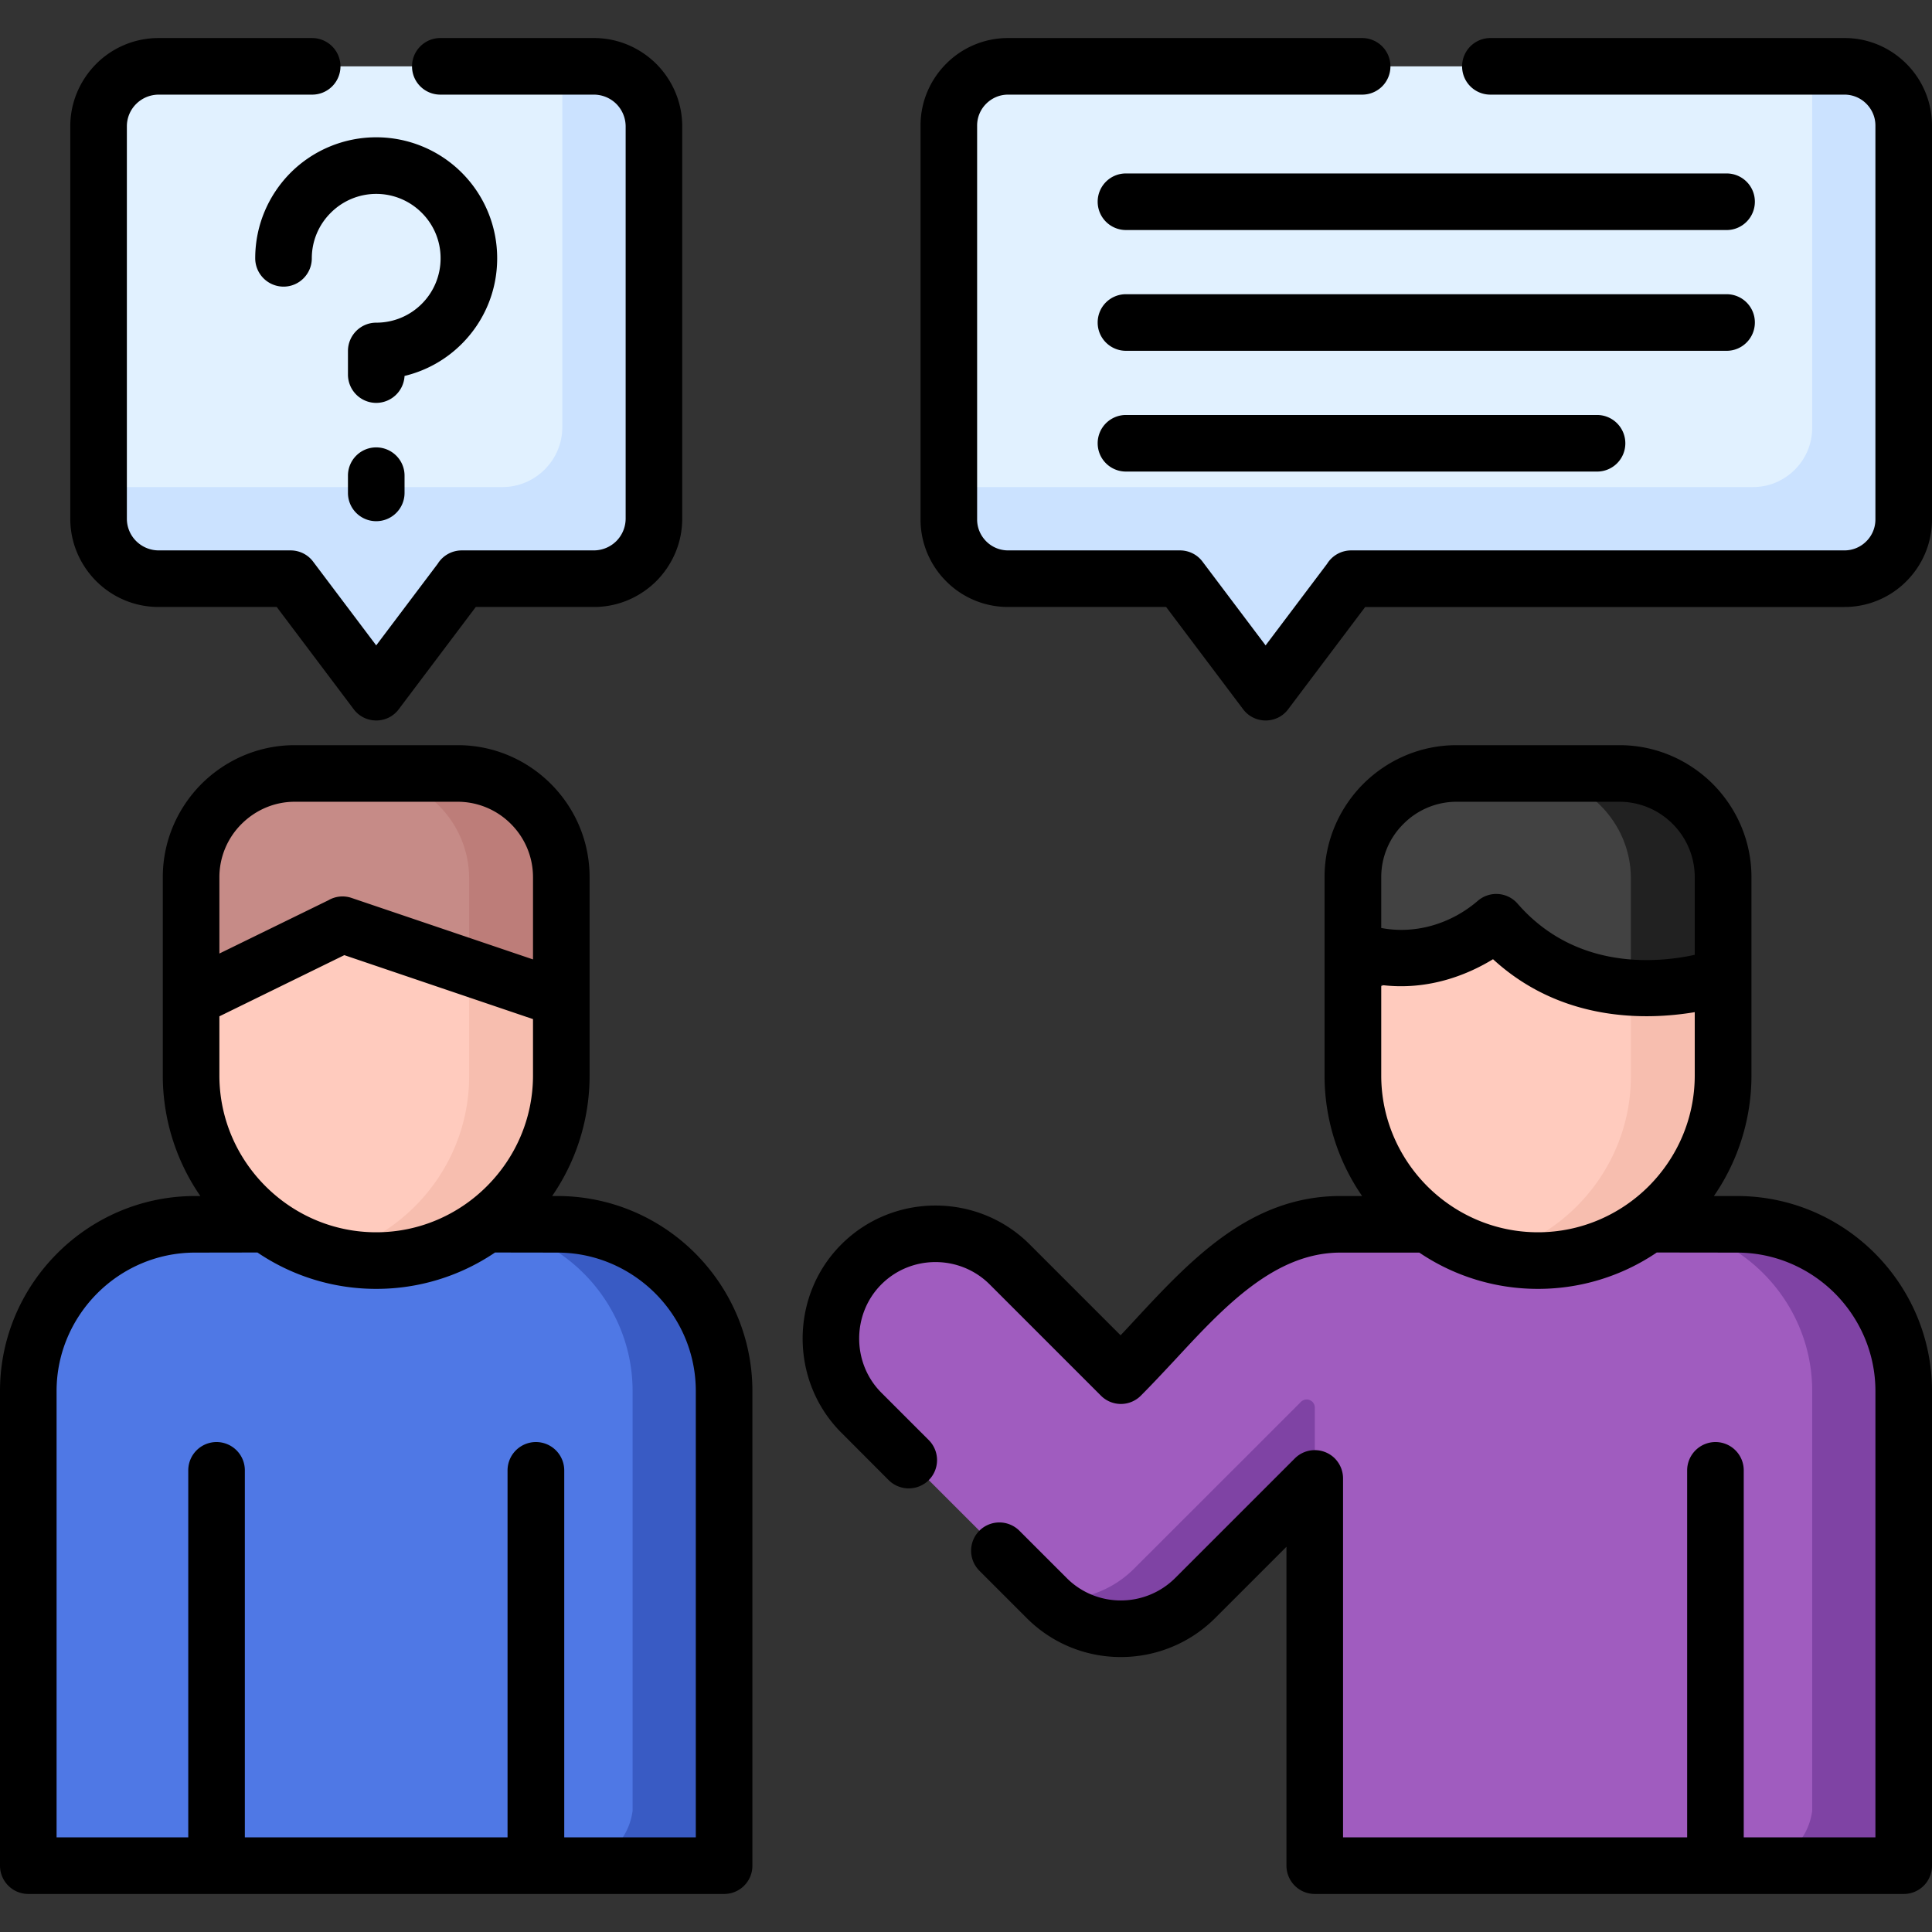 <svg width="231" height="231" fill="none" xmlns="http://www.w3.org/2000/svg"><rect width="100%" height="100%" fill="#333333" stroke="none"/><g clip-path="url(#clip0)"><path fill-rule="evenodd" clip-rule="evenodd" d="M207.685 146.379h-47.422c-10.756 0-17.842 9.4-24.991 16.831-.767.754-1.586.869-2.519 0l-12.035-12.035c-4.873-4.873-12.853-4.873-17.726 0-4.886 4.886-4.886 12.866 0 17.738l22.164 22.164c4.949 4.95 12.93 4.809 17.738 0l14.312-14.311v39.736a7.574 7.574 0 006.561 6.574h57.283a7.6 7.6 0 006.573-6.574v-50.184c.001-10.961-8.977-19.939-19.938-19.939z" fill="#A05CBF"/><path fill-rule="evenodd" clip-rule="evenodd" d="M86.584 216.502v-50.184c0-10.961-8.978-19.938-19.94-19.938H23.316c-10.96 0-19.925 8.977-19.925 19.938v50.184a7.574 7.574 0 006.56 6.574h70.06a7.6 7.6 0 006.573-6.574z" fill="#4F78E5"/><path fill-rule="evenodd" clip-rule="evenodd" d="M18.954 7.937H71.02c3.94 0 7.162 3.223 7.162 7.162v46.923c0 3.94-3.223 7.162-7.162 7.162H55.212l-7.827 10.41c-1.65 2.187-3.121 2.226-4.796 0l-7.84-10.41H18.954c-3.952 0-7.175-3.223-7.175-7.162V15.1c0-3.94 3.223-7.162 7.175-7.162z" fill="#E1F1FF"/><path fill-rule="evenodd" clip-rule="evenodd" d="M67.234 7.937h3.785c3.94 0 7.162 3.223 7.162 7.162v46.923c0 3.94-3.223 7.162-7.162 7.162H55.212l-7.827 10.41c-1.65 2.187-3.121 2.226-4.796 0l-7.84-10.41H18.954c-3.952 0-7.175-3.223-7.175-7.162v-3.786h48.293c3.939 0 7.162-3.222 7.162-7.161V7.937z" fill="#CBE2FF"/><path fill-rule="evenodd" clip-rule="evenodd" d="M120.513 7.937h100.038c3.888 0 7.072 3.185 7.072 7.073v47.102c0 3.888-3.184 7.072-7.072 7.072h-58.997l-7.827 10.41c-1.484 1.958-3.108 2.239-4.796 0l-7.84-10.41h-20.578c-3.887 0-7.072-3.184-7.072-7.072V15.01c0-3.889 3.185-7.073 7.072-7.073z" fill="#E1F1FF"/><path fill-rule="evenodd" clip-rule="evenodd" d="M205.946 128.667c0 12.137-9.924 22.048-22.061 22.048-12.124 0-22.049-9.911-22.049-22.048v-23.635c0-6.79 5.551-12.341 12.342-12.341h19.427c6.791 0 12.341 5.55 12.341 12.341v23.635z" fill="#FFCBBE"/><path fill-rule="evenodd" clip-rule="evenodd" d="M161.836 105.032v14.503l15.078-7.38c2.034-1.01 4.003-1.1 6.062-.396l22.97 7.776v-14.503c0-6.791-5.551-12.341-12.342-12.341h-19.427c-6.791 0-12.341 5.55-12.341 12.341z" fill="#424242"/><path fill-rule="evenodd" clip-rule="evenodd" d="M67.041 128.667c0 12.124-9.924 22.048-22.06 22.048-12.125 0-22.05-9.911-22.05-22.048v-23.635c0-6.79 5.552-12.341 12.342-12.341H54.7c6.779 0 12.342 5.55 12.342 12.341v23.635z" fill="#FFCBBE"/><path fill-rule="evenodd" clip-rule="evenodd" d="M22.931 105.032v8.594c6.216 2.302 11.408.358 14.401-1.33 2.315-1.33 2.698-1.586 5 .435 10.59 9.272 24.71 4.118 24.71 4.118v-11.818c0-6.79-5.564-12.34-12.342-12.34H35.273c-6.791 0-12.342 5.55-12.342 12.341z" fill="#C68B87"/><path fill-rule="evenodd" clip-rule="evenodd" d="M186.033 146.379a21.894 21.894 0 01-7.623 3.645c1.753.46 3.594.69 5.474.69 4.898 0 9.439-1.611 13.096-4.335 5.436-4.028 8.966-10.474 8.966-17.713v-9.131l-10.948-3.709v12.84c0 7.239-3.53 13.685-8.965 17.713z" fill="#F7BEAF"/><path fill-rule="evenodd" clip-rule="evenodd" d="M194.998 105.032v10.794l10.948 3.709v-14.503c0-6.791-5.551-12.341-12.341-12.341h-10.948c6.778 0 12.341 5.55 12.341 12.341z" fill="#212121"/><path fill-rule="evenodd" clip-rule="evenodd" d="M56.094 118.217v10.449c0 7.239-3.543 13.685-8.965 17.713a21.898 21.898 0 01-7.623 3.645c1.752.46 3.594.69 5.474.69 4.898 0 9.426-1.611 13.096-4.335 5.423-4.028 8.965-10.474 8.965-17.713v-11.817s-4.834 1.765-10.947 1.368z" fill="#F7BEAF"/><path fill-rule="evenodd" clip-rule="evenodd" d="M43.74 92.69c6.79 0 12.354 5.55 12.354 12.342v13.185c6.113.397 10.947-1.368 10.947-1.368v-11.817c0-6.791-5.563-12.341-12.34-12.341H43.738z" fill="#BD7D79"/><path fill-rule="evenodd" clip-rule="evenodd" d="M75.636 166.318v50.184a7.6 7.6 0 01-6.573 6.574H80.01a7.6 7.6 0 006.574-6.574v-50.184c0-10.961-8.978-19.938-19.939-19.938h-8.568c-.051.05-.115.089-.166.128 9.936 1.112 17.725 9.591 17.725 19.81z" fill="#395BC4"/><path fill-rule="evenodd" clip-rule="evenodd" d="M216.676 166.318v50.184a7.6 7.6 0 01-6.573 6.574h10.947a7.6 7.6 0 006.574-6.574v-50.184c0-10.961-8.978-19.938-19.938-19.938h-10.705c10.858.14 19.695 9.054 19.695 19.938zM135.618 187.535c-2.852 2.865-6.715 4.041-10.398 3.606 4.949 4.886 12.891 4.719 17.675-.064l14.311-14.311V168.3c-.013-.921-1.164-1.369-1.829-.512l-19.759 19.747z" fill="#7F43A4"/><path fill-rule="evenodd" clip-rule="evenodd" d="M113.441 58.237v3.875c0 3.888 3.185 7.072 7.072 7.072h20.578l7.84 10.41c1.688 2.239 3.312 1.958 4.796 0l7.827-10.41h58.997c3.888 0 7.073-3.184 7.073-7.072V15.01c0-3.888-3.185-7.073-7.073-7.073h-3.875v43.228c0 3.887-3.185 7.072-7.072 7.072h-96.163z" fill="#CBE2FF"/><path d="M169.701 149.768h-9.438c-7.879 0-13.94 6.523-19.696 12.738-1.458 1.56-2.89 3.095-4.156 4.361a3.366 3.366 0 01-4.783 0l-13.302-13.301c-3.568-3.555-9.387-3.555-12.942 0-3.543 3.543-3.543 9.413 0 12.956l5.666 5.665a3.39 3.39 0 010 4.784 3.406 3.406 0 01-4.797 0l-5.652-5.666c-6.177-6.164-6.177-16.357 0-22.522 6.19-6.19 16.319-6.19 22.509 0l10.871 10.871c.563-.588 1.1-1.164 1.637-1.752 6.74-7.264 13.838-14.899 24.645-14.899h2.597a25.35 25.35 0 01-4.49-14.413v-23.711c0-4.349 1.778-8.288 4.63-11.153 2.865-2.851 6.804-4.63 11.153-4.63h19.478c4.348 0 8.287 1.778 11.152 4.63 2.852 2.865 4.63 6.804 4.63 11.153v23.711a25.365 25.365 0 01-4.489 14.413h2.763c6.42 0 12.252 2.622 16.472 6.842 4.22 4.233 6.842 10.053 6.842 16.473v56.758a3.373 3.373 0 01-3.376 3.376h-70.419a3.384 3.384 0 01-3.39-3.376v-38.137l-8.53 8.53a15.928 15.928 0 01-11.28 4.655 15.835 15.835 0 01-11.242-4.655l-5.666-5.666a3.389 3.389 0 010-4.783 3.39 3.39 0 014.784 0l5.666 5.665a9.099 9.099 0 006.458 2.673 9.188 9.188 0 006.497-2.673l14.311-14.31a3.388 3.388 0 014.784 0c.651.665.984 1.522.984 2.391v42.92h41.143v-43.879a3.395 3.395 0 013.389-3.389 3.383 3.383 0 013.377 3.389v43.879h15.744v-53.369c0-4.54-1.868-8.684-4.86-11.689-3.006-2.993-7.137-4.86-11.689-4.86l-9.592-.013a25.273 25.273 0 01-14.209 4.349 25.27 25.27 0 01-14.184-4.336zM63.729 121.85l-22.56-7.648-14.938 7.315v7.073c0 5.154 2.11 9.834 5.512 13.236 3.402 3.402 8.083 5.512 13.238 5.512 5.153 0 9.847-2.11 13.236-5.512 3.402-3.402 5.512-8.082 5.512-13.236v-6.74zm-37.498-7.84l13.033-6.369a3.347 3.347 0 012.762-.282l21.703 7.354v-9.835a8.98 8.98 0 00-2.647-6.369 8.982 8.982 0 00-6.356-2.647H35.235c-2.469 0-4.72 1.023-6.357 2.66a8.98 8.98 0 00-2.647 6.356v9.132zm176.402 7.008c-5.729.959-15.884 1.228-24.12-6.33-2.775 1.701-7.546 3.811-13.365 3.082v10.82c0 5.154 2.11 9.834 5.499 13.236 3.402 3.402 8.096 5.512 13.237 5.512 5.154 0 9.848-2.11 13.25-5.512 3.389-3.402 5.499-8.082 5.499-13.236v-7.572zm-37.485-10.064c4.131.792 8.39-.525 11.549-3.249a3.378 3.378 0 014.758.346c6.995 8.044 16.805 7.072 21.178 6.113v-9.285a8.982 8.982 0 00-2.647-6.37 8.98 8.98 0 00-6.356-2.647h-19.478a8.942 8.942 0 00-6.357 2.66 8.93 8.93 0 00-2.647 6.357v6.075zM70.495 128.59a25.35 25.35 0 01-4.477 14.413h.627c6.42 0 12.252 2.622 16.473 6.842 4.22 4.233 6.842 10.053 6.842 16.473v56.758a3.373 3.373 0 01-3.376 3.376H3.39A3.384 3.384 0 010 223.076v-56.758c0-6.42 2.623-12.24 6.856-16.473 4.22-4.22 10.052-6.842 16.46-6.842h.639a25.36 25.36 0 01-4.49-14.413v-23.711c0-4.349 1.778-8.288 4.63-11.153 2.865-2.851 6.804-4.63 11.14-4.63h19.49c4.35 0 8.288 1.778 11.14 4.63 2.865 2.865 4.63 6.804 4.63 11.153v23.711zm-11.306 21.166a25.27 25.27 0 01-14.209 4.348 25.26 25.26 0 01-14.196-4.348l-7.47.012c-4.54 0-8.683 1.868-11.676 4.86-3.005 3.006-4.873 7.15-4.873 11.69v53.369H22.51v-43.88a3.387 3.387 0 013.389-3.389 3.384 3.384 0 013.376 3.389v43.88h31.41v-43.88a3.395 3.395 0 013.39-3.389 3.395 3.395 0 013.389 3.389v43.88h15.73v-53.369c0-4.54-1.853-8.684-4.86-11.69-3.005-2.992-7.136-4.86-11.689-4.86l-7.455-.012zM134.62 27.504a3.384 3.384 0 01-3.376-3.389 3.373 3.373 0 013.376-3.376h71.825a3.373 3.373 0 013.376 3.376c0 1.867-1.51 3.39-3.376 3.39H134.62zm0 28.878a3.373 3.373 0 01-3.376-3.376 3.384 3.384 0 013.376-3.39h56.337a3.384 3.384 0 013.376 3.39 3.373 3.373 0 01-3.376 3.377H134.62zm0-14.439a3.376 3.376 0 01-3.376-3.389 3.373 3.373 0 013.376-3.376h71.825a3.373 3.373 0 013.376 3.376c0 1.88-1.51 3.39-3.376 3.39H134.62zM37.281 30.881c0 1.867-1.51 3.39-3.376 3.39a3.395 3.395 0 01-3.39-3.39c0-3.99 1.625-7.61 4.234-10.231a14.475 14.475 0 0110.231-4.234 14.454 14.454 0 0114.465 14.465c0 4.003-1.611 7.61-4.233 10.231a14.398 14.398 0 01-6.842 3.837 3.398 3.398 0 01-3.39 3.223 3.384 3.384 0 01-3.376-3.39V41.97c0-1.867 1.51-3.39 3.377-3.39a7.662 7.662 0 005.447-2.25 7.662 7.662 0 002.251-5.448 7.63 7.63 0 00-2.25-5.436 7.673 7.673 0 00-10.884 0 7.643 7.643 0 00-2.264 5.436zm4.323 25.987a3.373 3.373 0 013.376-3.376c1.867 0 3.39 1.509 3.39 3.376v2.072a3.384 3.384 0 01-3.39 3.376 3.373 3.373 0 01-3.376-3.376v-2.072zm136.589-45.554a3.373 3.373 0 01-3.376-3.377 3.384 3.384 0 013.376-3.39h42.358c2.878 0 5.487 1.177 7.38 3.07A10.441 10.441 0 01231 15.01v47.102c0 2.878-1.176 5.5-3.069 7.392a10.415 10.415 0 01-7.38 3.07h-57.322L154.021 84.8c-1.368 1.829-4.118 1.777-5.436-.064l-9.157-12.163h-18.915a10.41 10.41 0 01-7.379-3.07 10.44 10.44 0 01-3.07-7.392V15.01c0-2.877 1.176-5.5 3.07-7.392a10.411 10.411 0 017.379-3.07h42.358a3.383 3.383 0 013.376 3.39 3.373 3.373 0 01-3.376 3.377h-42.358c-1.01 0-1.931.421-2.597 1.086a3.676 3.676 0 00-1.086 2.61v47.102c0 1.01.409 1.931 1.086 2.61a3.68 3.68 0 002.597 1.086h20.577c1.024 0 2.047.474 2.699 1.356l7.533 10 7.354-9.757a3.389 3.389 0 012.877-1.599h58.997a3.678 3.678 0 002.597-1.087 3.673 3.673 0 001.087-2.61V15.01c0-1.01-.409-1.931-1.087-2.61a3.677 3.677 0 00-2.597-1.086h-42.357zm-125.54 0c-1.88 0-3.389-1.51-3.389-3.377 0-1.867 1.51-3.39 3.39-3.39h18.365c2.903 0 5.538 1.19 7.456 3.096 1.906 1.918 3.095 4.553 3.095 7.455v46.924c0 2.903-1.19 5.537-3.095 7.456-1.918 1.906-4.553 3.095-7.456 3.095H56.887l-9.209 12.226c-1.368 1.83-4.117 1.778-5.435-.064l-9.157-12.163H18.954c-2.916 0-5.55-1.189-7.456-3.095-1.906-1.918-3.095-4.553-3.095-7.456V15.1c0-2.903 1.19-5.537 3.095-7.456a10.516 10.516 0 017.456-3.095H37.32a3.395 3.395 0 013.389 3.39 3.384 3.384 0 01-3.39 3.376H18.955a3.823 3.823 0 00-2.673 1.113 3.77 3.77 0 00-1.113 2.672v46.924a3.77 3.77 0 001.113 2.672 3.825 3.825 0 002.673 1.113H34.75c1.023 0 2.046.473 2.698 1.355l7.533 10.001 7.354-9.758a3.39 3.39 0 012.878-1.598h15.807a3.828 3.828 0 002.673-1.113 3.826 3.826 0 001.113-2.672V15.099a3.825 3.825 0 00-1.113-2.673 3.825 3.825 0 00-2.673-1.112H52.654z" fill="#000"/></g><defs><clipPath id="clip0"><path fill="#fff" d="M0 0h231v231H0z"/></clipPath></defs></svg>